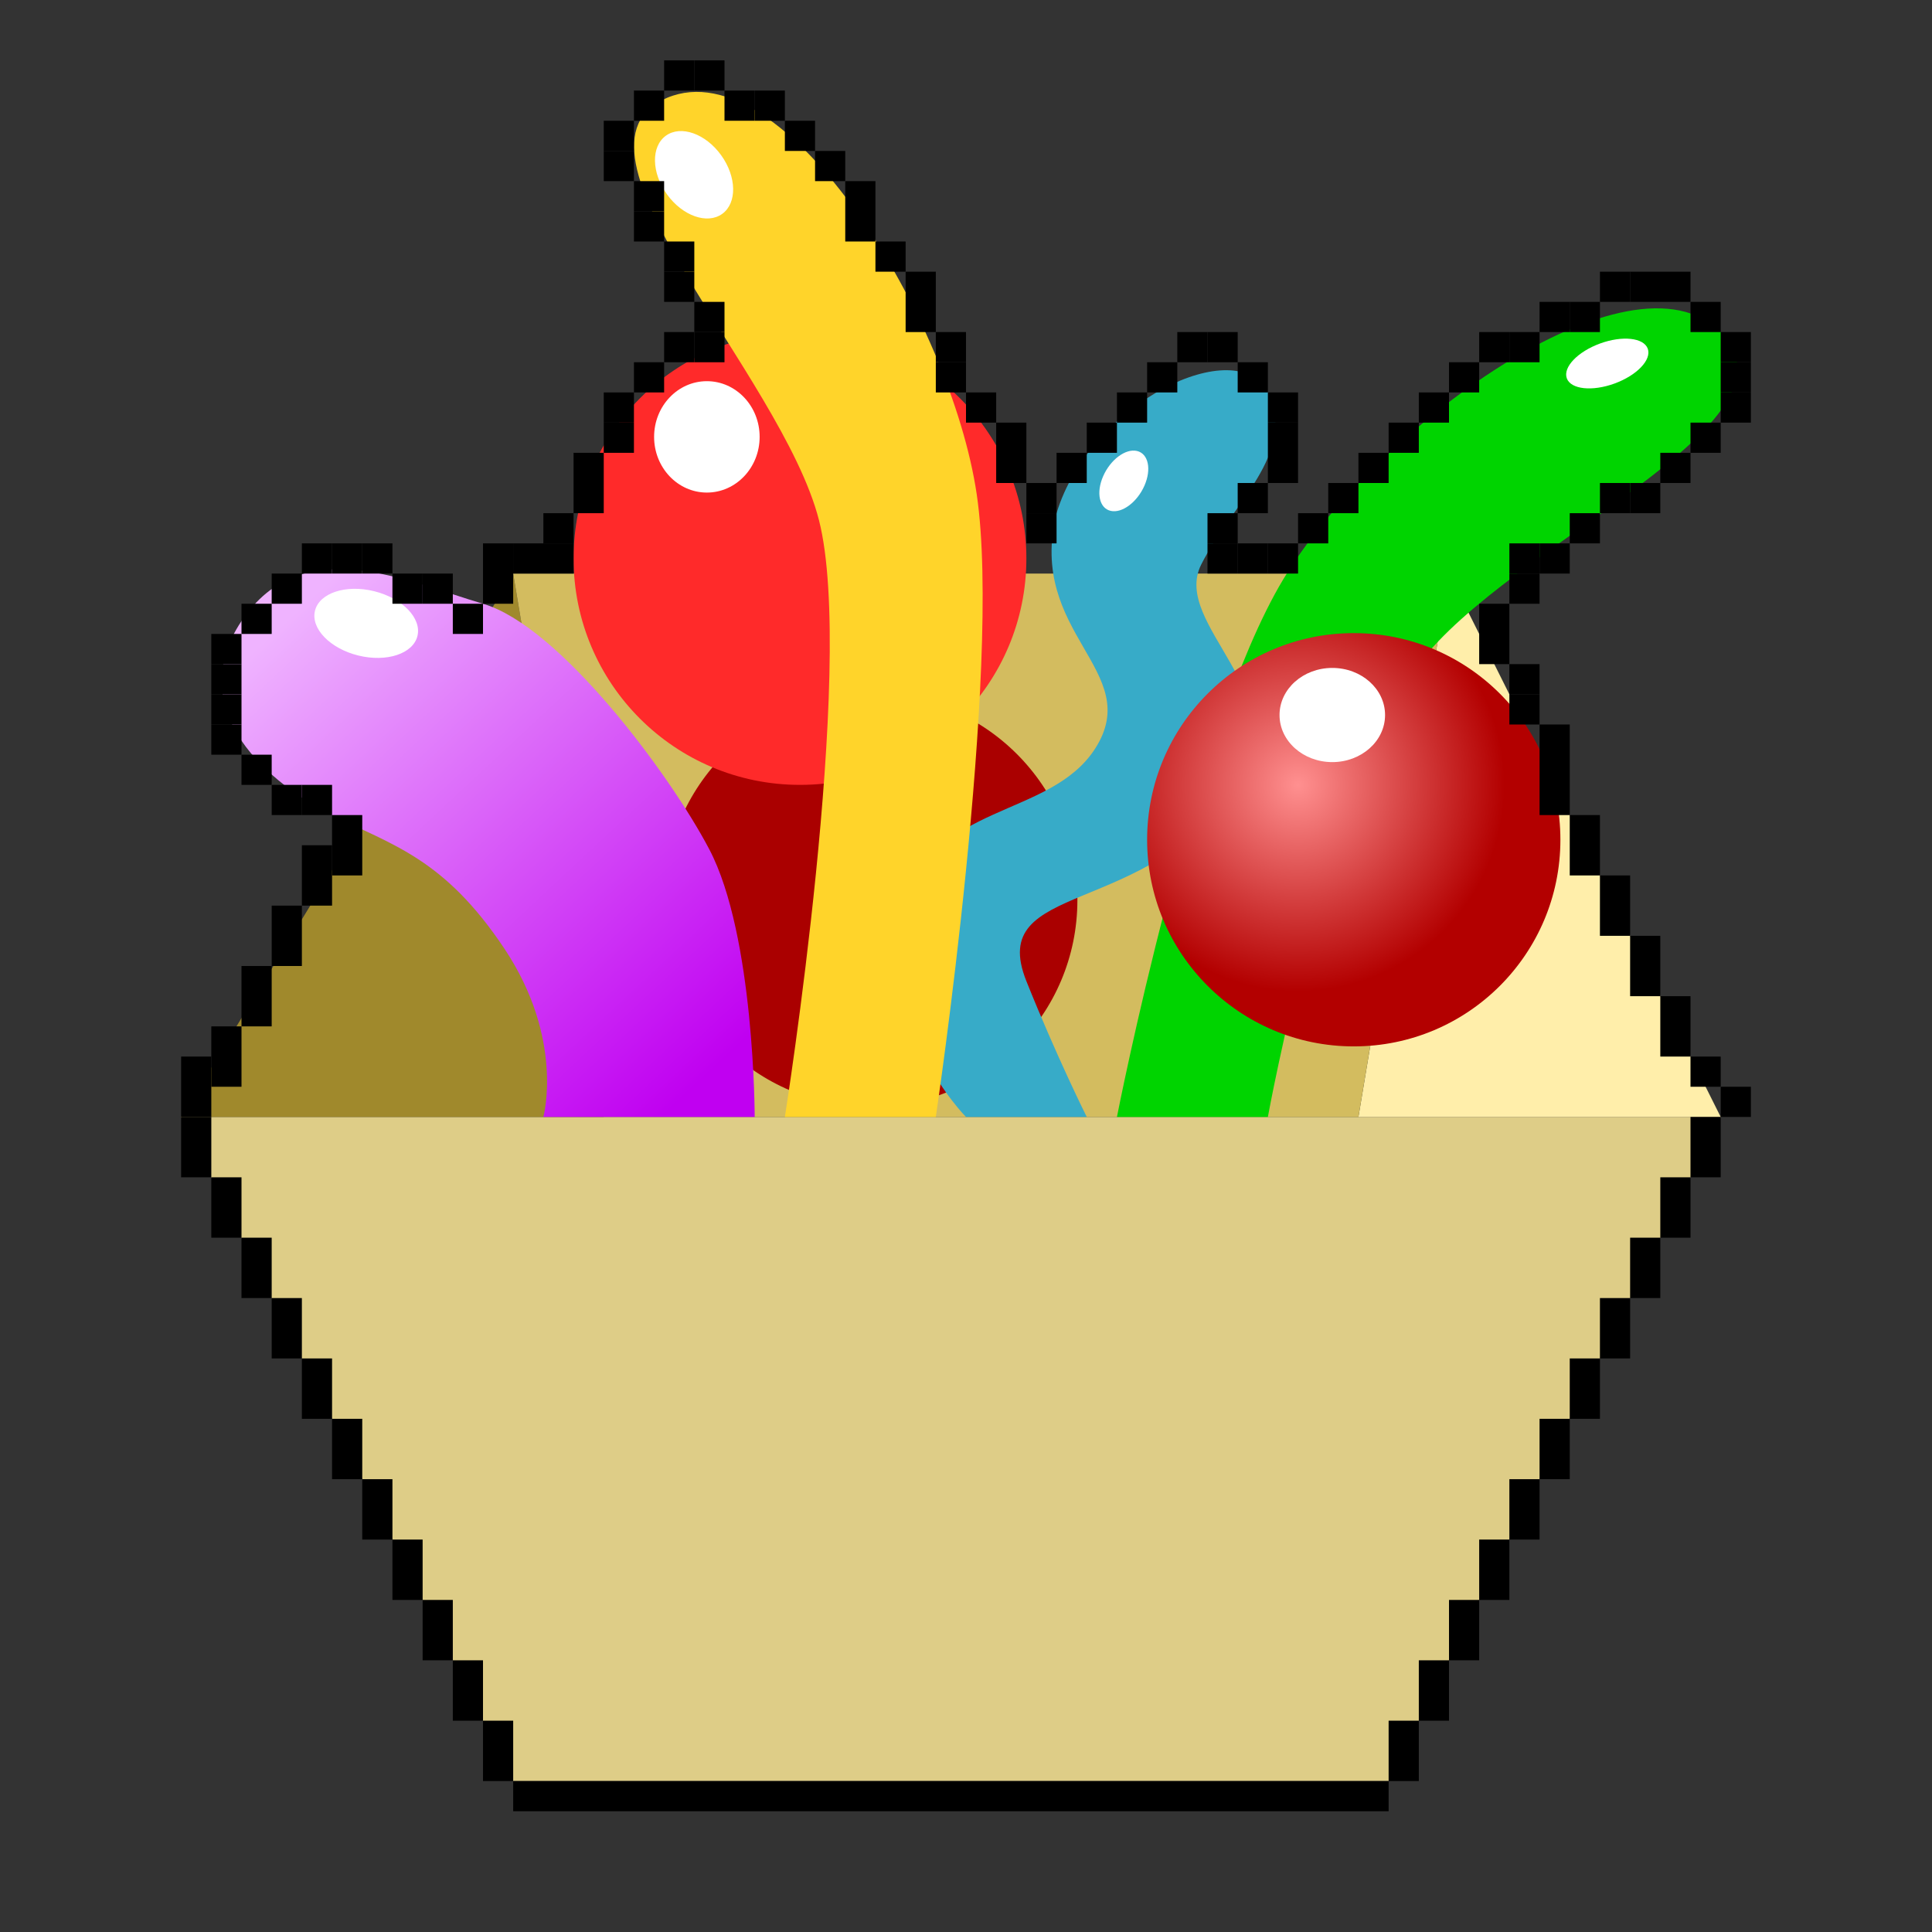 <?xml version="1.0" encoding="UTF-8" standalone="no"?>
<!-- Created with Inkscape (http://www.inkscape.org/) -->

<svg
   xmlns:dc="http://purl.org/dc/elements/1.1/"
   xmlns:cc="http://creativecommons.org/ns#"
   xmlns:rdf="http://www.w3.org/1999/02/22-rdf-syntax-ns#"
   xmlns:svg="http://www.w3.org/2000/svg"
   xmlns="http://www.w3.org/2000/svg"
   xmlns:xlink="http://www.w3.org/1999/xlink"
   xmlns:sodipodi="http://sodipodi.sourceforge.net/DTD/sodipodi-0.dtd"
   xmlns:inkscape="http://www.inkscape.org/namespaces/inkscape"
   version="1.0"
   width="64"
   height="64"
   id="svg2408"
   style="display:inline"
   inkscape:version="0.92.1 r15371"
   sodipodi:docname="applications-other.svg">
  <rect width="100%" height="100%" fill="#333333" stroke="none"/>
  <sodipodi:namedview
     pagecolor="#ffffff"
     bordercolor="#666666"
     borderopacity="1"
     objecttolerance="10"
     gridtolerance="10"
     guidetolerance="10"
     inkscape:pageopacity="0"
     inkscape:pageshadow="2"
     inkscape:window-width="1920"
     inkscape:window-height="1027"
     id="namedview10150"
     showgrid="true"
     inkscape:zoom="2.4818581"
     inkscape:cx="-68.569315"
     inkscape:cy="12.977265"
     inkscape:window-x="0"
     inkscape:window-y="25"
     inkscape:window-maximized="1"
     inkscape:current-layer="svg2408">
    <inkscape:grid
       type="xygrid"
       id="grid9058" />
  </sodipodi:namedview>
  <defs
     id="defs2410">
    <linearGradient
       inkscape:collect="always"
       id="linearGradient9191">
      <stop
         style="stop-color:#ff9090;stop-opacity:1"
         offset="0"
         id="stop9187" />
      <stop
         style="stop-color:#b30000;stop-opacity:1"
         offset="1"
         id="stop9189" />
    </linearGradient>
    <linearGradient
       inkscape:collect="always"
       id="linearGradient9183">
      <stop
         style="stop-color:#efb3ff;stop-opacity:1"
         offset="0"
         id="stop9179" />
      <stop
         style="stop-color:#c000f1;stop-opacity:1"
         offset="1"
         id="stop9181" />
    </linearGradient>
    <linearGradient
       id="linearGradient3778">
      <stop
         id="stop3780"
         style="stop-color:#499119;stop-opacity:1"
         offset="0" />
      <stop
         id="stop3782"
         style="stop-color:#8fd625;stop-opacity:1"
         offset="1" />
    </linearGradient>
    <linearGradient
       id="linearGradient4426">
      <stop
         id="stop4428"
         style="stop-color:#71461e;stop-opacity:1"
         offset="0" />
      <stop
         id="stop4430"
         style="stop-color:#71461e;stop-opacity:0"
         offset="1" />
    </linearGradient>
    <linearGradient
       id="linearGradient4414">
      <stop
         id="stop4416"
         style="stop-color:#dac3a2;stop-opacity:1"
         offset="0" />
      <stop
         id="stop4418"
         style="stop-color:#dac3a2;stop-opacity:0"
         offset="1" />
    </linearGradient>
    <linearGradient
       id="linearGradient4370">
      <stop
         id="stop4372"
         style="stop-color:#8a5b30;stop-opacity:1"
         offset="0" />
      <stop
         id="stop4374"
         style="stop-color:#8a5b30;stop-opacity:0"
         offset="1" />
    </linearGradient>
    <linearGradient
       id="linearGradient4295">
      <stop
         id="stop4297"
         style="stop-color:#b88f56;stop-opacity:1"
         offset="0" />
      <stop
         id="stop4299"
         style="stop-color:#d9bd98;stop-opacity:1"
         offset="1" />
    </linearGradient>
    <linearGradient
       id="linearGradient4289">
      <stop
         id="stop4291"
         style="stop-color:#996c3b;stop-opacity:1"
         offset="0" />
      <stop
         id="stop4293"
         style="stop-color:#c19e6d;stop-opacity:1"
         offset="1" />
    </linearGradient>
    <linearGradient
       id="linearGradient5092">
      <stop
         id="stop5094"
         style="stop-color:#be9f6a;stop-opacity:1"
         offset="0" />
      <stop
         id="stop5096"
         style="stop-color:#e5d2b2;stop-opacity:1"
         offset="1" />
    </linearGradient>
    <linearGradient
       id="linearGradient5010">
      <stop
         id="stop5012"
         style="stop-color:#000000;stop-opacity:1"
         offset="0" />
      <stop
         id="stop5014"
         style="stop-color:#000000;stop-opacity:0"
         offset="1" />
    </linearGradient>
    <linearGradient
       x1="45.448"
       y1="92.54"
       x2="45.448"
       y2="7.017"
       id="ButtonShadow"
       gradientUnits="userSpaceOnUse"
       gradientTransform="scale(1.006,0.994)">
      <stop
         id="stop3750"
         style="stop-color:#000000;stop-opacity:1"
         offset="0" />
      <stop
         id="stop3752"
         style="stop-color:#000000;stop-opacity:0.588"
         offset="1" />
    </linearGradient>
    <linearGradient
       id="linearGradient3737">
      <stop
         id="stop3739"
         style="stop-color:#ffffff;stop-opacity:1"
         offset="0" />
      <stop
         id="stop3741"
         style="stop-color:#ffffff;stop-opacity:0"
         offset="1" />
    </linearGradient>
    <linearGradient
       x1="54.187"
       y1="90"
       x2="54.187"
       y2="39.853"
       id="linearGradient3706"
       xlink:href="#linearGradient4289"
       gradientUnits="userSpaceOnUse" />
    <filter
       id="filter3174"
       style="color-interpolation-filters:sRGB">
      <feGaussianBlur
         id="feGaussianBlur3176"
         stdDeviation="1.71" />
    </filter>
    <filter
       x="-0.312"
       y="-0.426"
       width="1.623"
       height="1.853"
       id="filter4362"
       style="color-interpolation-filters:sRGB">
      <feGaussianBlur
         id="feGaussianBlur4364"
         stdDeviation="6.212" />
    </filter>
    <linearGradient
       x1="47.079"
       y1="32.783"
       x2="6.596"
       y2="9.41"
       id="linearGradient5100"
       xlink:href="#linearGradient5092"
       gradientUnits="userSpaceOnUse" />
    <linearGradient
       x1="48"
       y1="42"
       x2="6.781"
       y2="18.202"
       id="linearGradient2489"
       xlink:href="#linearGradient4295"
       gradientUnits="userSpaceOnUse" />
    <linearGradient
       x1="47.227"
       y1="29.04"
       x2="6.33"
       y2="18.082"
       id="linearGradient3264"
       xlink:href="#linearGradient4295"
       gradientUnits="userSpaceOnUse"
       gradientTransform="matrix(-1,0,0,1,96,0)" />
    <linearGradient
       x1="23.143"
       y1="42"
       x2="66.964"
       y2="6"
       id="linearGradient3285"
       xlink:href="#linearGradient3737"
       gradientUnits="userSpaceOnUse" />
    <linearGradient
       x1="8"
       y1="38.127"
       x2="8"
       y2="71.877"
       id="linearGradient4376"
       xlink:href="#linearGradient4370"
       gradientUnits="userSpaceOnUse" />
    <linearGradient
       x1="10"
       y1="40.263"
       x2="10"
       y2="89.666"
       id="linearGradient4394"
       xlink:href="#linearGradient3737"
       gradientUnits="userSpaceOnUse" />
    <linearGradient
       x1="8"
       y1="38.127"
       x2="8"
       y2="87.03"
       id="linearGradient4400"
       xlink:href="#linearGradient4370"
       gradientUnits="userSpaceOnUse"
       gradientTransform="matrix(-1,0,0,1,96,0)" />
    <linearGradient
       x1="10"
       y1="40.263"
       x2="10"
       y2="89.666"
       id="linearGradient4402"
       xlink:href="#linearGradient3737"
       gradientUnits="userSpaceOnUse"
       gradientTransform="matrix(-1,0,0,1,96,0)" />
    <linearGradient
       x1="8.965"
       y1="44.04"
       x2="8.965"
       y2="52.263"
       id="linearGradient4420"
       xlink:href="#linearGradient4414"
       gradientUnits="userSpaceOnUse" />
    <linearGradient
       x1="8.965"
       y1="44.04"
       x2="8.965"
       y2="52.263"
       id="linearGradient4424"
       xlink:href="#linearGradient4414"
       gradientUnits="userSpaceOnUse"
       gradientTransform="matrix(-1,0,0,1,96.087,0)" />
    <radialGradient
       cx="48"
       cy="73.146"
       r="42"
       fx="48"
       fy="73.146"
       id="radialGradient4432"
       xlink:href="#linearGradient4426"
       gradientUnits="userSpaceOnUse"
       gradientTransform="matrix(0.868,0,0,0.095,6.347,36.19)" />
    <linearGradient
       x1="65.263"
       y1="64.205"
       x2="65.263"
       y2="50.069"
       id="linearGradient3832"
       xlink:href="#linearGradient3737"
       gradientUnits="userSpaceOnUse"
       gradientTransform="matrix(0.667,0,0,0.667,30.4,33.333)" />
    <linearGradient
       id="linearGradient3737-4">
      <stop
         id="stop3739-1"
         style="stop-color:#ffffff;stop-opacity:1"
         offset="0" />
      <stop
         id="stop3741-8"
         style="stop-color:#ffffff;stop-opacity:0"
         offset="1" />
    </linearGradient>
    <radialGradient
       cx="48"
       cy="90.172"
       r="42"
       fx="48"
       fy="90.172"
       id="radialGradient2858"
       xlink:href="#linearGradient3737-4"
       gradientUnits="userSpaceOnUse"
       gradientTransform="matrix(1.157,0,0,0.996,-7.551,0.197)" />
    <linearGradient
       x1="56"
       y1="72"
       x2="88"
       y2="72"
       id="linearGradient3773"
       xlink:href="#linearGradient3778"
       gradientUnits="userSpaceOnUse"
       gradientTransform="translate(-149.867,3.733)" />
    <linearGradient
       x1="70"
       y1="54"
       x2="70"
       y2="75.095"
       id="linearGradient3788"
       xlink:href="#linearGradient3737"
       gradientUnits="userSpaceOnUse"
       gradientTransform="matrix(1.067,0,0,1.067,0,4.267)" />
    <filter
       id="filter3806"
       style="color-interpolation-filters:sRGB">
      <feGaussianBlur
         id="feGaussianBlur3808"
         stdDeviation="1.2" />
    </filter>
    <linearGradient
       x1="65.263"
       y1="64.205"
       x2="65.263"
       y2="50.069"
       id="linearGradient3812"
       xlink:href="#linearGradient5010"
       gradientUnits="userSpaceOnUse"
       gradientTransform="matrix(0.625,0,0,0.625,78.5,32.25)" />
    <clipPath
       id="clipPath3823">
      <path
         d="M 108.812,58 C 107.254,58 106,59.254 106,60.812 v 24.375 C 106,86.746 107.254,88 108.812,88 h 24.375 C 134.746,88 136,86.746 136,85.188 V 60.812 C 136,59.254 134.746,58 133.188,58 Z M 116,62.5 h 10 v 8.75 h 5 L 121,85 111,71.25 h 5 z"
         inkscape:connector-curvature="0"
         id="path3825"
         style="fill:#ffffff;fill-opacity:1;stroke:none" />
    </clipPath>
    <filter
       id="filter3831"
       style="color-interpolation-filters:sRGB">
      <feGaussianBlur
         id="feGaussianBlur3833"
         stdDeviation="0.637" />
    </filter>
    <linearGradient
       x1="50.499"
       y1="19.882"
       x2="50.499"
       y2="47.295"
       id="linearGradient3277-5"
       xlink:href="#linearGradient4309-1"
       gradientUnits="userSpaceOnUse"
       gradientTransform="matrix(1.02,0,0,1.02,-5.298,5.756)" />
    <linearGradient
       x1="52.25"
       y1="47.247"
       x2="52.25"
       y2="0.239"
       id="linearGradient4309-1"
       gradientUnits="userSpaceOnUse">
      <stop
         id="stop4311-3"
         style="stop-color:#d8cab2;stop-opacity:1"
         offset="0" />
      <stop
         id="stop4321-4"
         style="stop-color:#d2b98c;stop-opacity:1"
         offset="0.457" />
      <stop
         id="stop4323-7"
         style="stop-color:#f9f7ef;stop-opacity:1"
         offset="0.486" />
      <stop
         id="stop4325-1"
         style="stop-color:#ffffff;stop-opacity:1"
         offset="0.491" />
      <stop
         id="stop4327-9"
         style="stop-color:#fbf9f4;stop-opacity:1"
         offset="0.492" />
      <stop
         id="stop4329-7"
         style="stop-color:#efe7d0;stop-opacity:1"
         offset="0.495" />
      <stop
         id="stop4331-9"
         style="stop-color:#e4d6b0;stop-opacity:1"
         offset="0.498" />
      <stop
         id="stop4333-5"
         style="stop-color:#dac894;stop-opacity:1"
         offset="0.501" />
      <stop
         id="stop4335-2"
         style="stop-color:#c7a572;stop-opacity:1"
         offset="0.505" />
      <stop
         id="stop4347-5"
         style="stop-color:#d7c198;stop-opacity:1"
         offset="1" />
    </linearGradient>
    <linearGradient
       x1="46.796"
       y1="60.307"
       x2="46.796"
       y2="6.018"
       id="linearGradient3942"
       xlink:href="#linearGradient3928"
       gradientUnits="userSpaceOnUse" />
    <linearGradient
       id="linearGradient3928">
      <stop
         id="stop3930"
         style="stop-color:#3a240f;stop-opacity:1"
         offset="0" />
      <stop
         id="stop3932"
         style="stop-color:#3a240f;stop-opacity:0"
         offset="1" />
    </linearGradient>
    <linearGradient
       x1="48.401"
       y1="61.991"
       x2="48.401"
       y2="4.667"
       id="linearGradient3934"
       xlink:href="#linearGradient3928"
       gradientUnits="userSpaceOnUse" />
    <linearGradient
       x1="45.448"
       y1="92.54"
       x2="45.448"
       y2="7.017"
       id="ButtonShadow-0"
       gradientUnits="userSpaceOnUse"
       gradientTransform="matrix(1.006,0,0,0.994,100,0)">
      <stop
         id="stop3750-8"
         style="stop-color:#000000;stop-opacity:1"
         offset="0" />
      <stop
         id="stop3752-5"
         style="stop-color:#000000;stop-opacity:0.588"
         offset="1" />
    </linearGradient>
    <linearGradient
       x1="32.251"
       y1="6.132"
       x2="32.251"
       y2="90.239"
       id="linearGradient3780"
       xlink:href="#ButtonShadow-0"
       gradientUnits="userSpaceOnUse"
       gradientTransform="matrix(1.024,0,0,1.012,-1.143,-98.071)" />
    <linearGradient
       x1="32.251"
       y1="6.132"
       x2="32.251"
       y2="90.239"
       id="linearGradient3772"
       xlink:href="#ButtonShadow-0"
       gradientUnits="userSpaceOnUse"
       gradientTransform="matrix(1.024,0,0,1.012,-1.143,-98.071)" />
    <linearGradient
       x1="32.251"
       y1="6.132"
       x2="32.251"
       y2="90.239"
       id="linearGradient3725"
       xlink:href="#ButtonShadow-0"
       gradientUnits="userSpaceOnUse"
       gradientTransform="matrix(1.024,0,0,1.012,-1.143,-98.071)" />
    <linearGradient
       x1="32.251"
       y1="6.132"
       x2="32.251"
       y2="90.239"
       id="linearGradient3721"
       xlink:href="#ButtonShadow-0"
       gradientUnits="userSpaceOnUse"
       gradientTransform="translate(0,-97)" />
    <linearGradient
       x1="32.251"
       y1="6.132"
       x2="32.251"
       y2="90.239"
       id="linearGradient2969"
       xlink:href="#ButtonShadow-0"
       gradientUnits="userSpaceOnUse"
       gradientTransform="matrix(1.024,0,0,1.012,-1.143,-98.071)" />
    <linearGradient
       id="linearGradient4071-3">
      <stop
         id="stop4073-8"
         style="stop-color:#000000;stop-opacity:1"
         offset="0" />
      <stop
         id="stop4075-4"
         style="stop-color:#000000;stop-opacity:0"
         offset="1" />
    </linearGradient>
    <linearGradient
       id="linearGradient4047-2">
      <stop
         id="stop4049-0"
         style="stop-color:#000000;stop-opacity:1"
         offset="0" />
      <stop
         id="stop4051-5"
         style="stop-color:#000000;stop-opacity:0"
         offset="1" />
    </linearGradient>
    <linearGradient
       id="linearGradient4115-2">
      <stop
         id="stop4117-3"
         style="stop-color:#ffffff;stop-opacity:1"
         offset="0" />
      <stop
         id="stop4119-6"
         style="stop-color:#ffffff;stop-opacity:0"
         offset="1" />
    </linearGradient>
    <linearGradient
       x1="63.999"
       y1="3.1"
       x2="63.999"
       y2="122.899"
       id="linearGradient3309"
       gradientUnits="userSpaceOnUse">
      <stop
         id="stop3311"
         style="stop-color:#f0f0f0;stop-opacity:1"
         offset="0" />
      <stop
         id="stop3313"
         style="stop-color:#aaaaaa;stop-opacity:1"
         offset="1" />
    </linearGradient>
    <clipPath
       id="clipPath3770">
      <path
         d="m 30.916,135.971 c -0.937,0.541 -1.228,1.748 -0.678,2.701 l 1.938,3.356 c -1.418,1.414 -2.622,3.012 -3.595,4.71 l -3.784,-0.991 c -0.532,-0.142 -1.038,-0.118 -1.476,0.131 -0.438,0.248 -0.797,0.668 -0.937,1.19 l -1.979,7.385 c -0.28,1.045 0.366,2.065 1.429,2.35 l 3.772,1.034 c -0.006,1.957 0.238,3.943 0.759,5.877 l -3.356,1.938 c -0.953,0.55 -1.304,1.741 -0.763,2.678 l 3.812,6.603 c 0.541,0.937 1.748,1.228 2.701,0.678 l 3.356,-1.938 c 1.414,1.418 3.012,2.622 4.71,3.595 l -0.991,3.784 c -0.285,1.063 0.275,2.133 1.321,2.413 l 7.385,1.979 c 1.045,0.28 2.065,-0.366 2.35,-1.429 l 1.034,-3.772 c 1.957,0.006 3.943,-0.238 5.877,-0.759 l 1.938,3.356 c 0.55,0.953 1.741,1.304 2.678,0.763 l 6.603,-3.812 c 0.937,-0.541 1.228,-1.748 0.678,-2.701 l -1.938,-3.356 c 1.418,-1.414 2.622,-3.012 3.595,-4.71 l 3.784,0.991 c 1.063,0.285 2.133,-0.276 2.413,-1.321 l 1.979,-7.385 c 0.28,-1.045 -0.366,-2.065 -1.429,-2.35 l -3.772,-1.034 c 0.006,-1.957 -0.238,-3.943 -0.759,-5.877 l 3.356,-1.938 c 0.953,-0.55 1.304,-1.741 0.763,-2.678 l -3.812,-6.603 c -0.541,-0.937 -1.748,-1.228 -2.701,-0.678 l -3.356,1.938 c -1.414,-1.418 -3.012,-2.622 -4.71,-3.595 l 0.991,-3.784 c 0.285,-1.063 -0.275,-2.133 -1.321,-2.413 l -7.385,-1.979 c -1.045,-0.28 -2.065,0.366 -2.35,1.429 l -1.034,3.772 c -1.957,-0.006 -3.943,0.238 -5.877,0.759 l -1.938,-3.356 c -0.55,-0.953 -1.741,-1.304 -2.678,-0.763 z m 13.052,14.981 c 3.826,-2.209 8.719,-0.898 10.928,2.928 2.209,3.826 0.898,8.719 -2.928,10.928 -3.826,2.209 -8.719,0.898 -10.928,-2.928 -2.209,-3.826 -0.898,-8.719 2.928,-10.928 z"
         inkscape:connector-curvature="0"
         id="path3772"
         style="display:block;overflow:visible;visibility:visible;fill:url(#linearGradient3774);fill-opacity:1;fill-rule:nonzero;stroke:none;stroke-width:1;marker:none;enable-background:accumulate" />
    </clipPath>
    <linearGradient
       x1="20.759"
       y1="1"
       x2="20.759"
       y2="45.017"
       id="linearGradient3774"
       xlink:href="#linearGradient3309"
       gradientUnits="userSpaceOnUse"
       gradientTransform="matrix(1.108,-0.64,0.64,1.108,6.674,147.752)" />
    <linearGradient
       x1="20.759"
       y1="1"
       x2="20.759"
       y2="45.017"
       id="linearGradient4615"
       xlink:href="#linearGradient3309"
       gradientUnits="userSpaceOnUse"
       gradientTransform="matrix(0.837,0,0,0.837,107.907,38.744)" />
    <linearGradient
       x1="48.234"
       y1="48.047"
       x2="126.139"
       y2="66.233"
       id="linearGradient4617"
       xlink:href="#linearGradient4071-3"
       gradientUnits="userSpaceOnUse" />
    <linearGradient
       x1="48.055"
       y1="48.032"
       x2="126.673"
       y2="62.839"
       id="linearGradient4619"
       xlink:href="#linearGradient4047-2"
       gradientUnits="userSpaceOnUse" />
    <linearGradient
       x1="47.997"
       y1="48.029"
       x2="127.052"
       y2="60.29"
       id="linearGradient4621"
       xlink:href="#linearGradient4047-2"
       gradientUnits="userSpaceOnUse" />
    <linearGradient
       x1="47.998"
       y1="48.029"
       x2="127.416"
       y2="57.665"
       id="linearGradient4623"
       xlink:href="#linearGradient4047-2"
       gradientUnits="userSpaceOnUse" />
    <linearGradient
       x1="48.234"
       y1="48.047"
       x2="126.139"
       y2="66.233"
       id="linearGradient4625"
       xlink:href="#linearGradient4115-2"
       gradientUnits="userSpaceOnUse" />
    <linearGradient
       x1="48.055"
       y1="48.032"
       x2="126.673"
       y2="62.839"
       id="linearGradient4627"
       xlink:href="#linearGradient4115-2"
       gradientUnits="userSpaceOnUse" />
    <linearGradient
       x1="47.997"
       y1="48.029"
       x2="127.052"
       y2="60.29"
       id="linearGradient4629"
       xlink:href="#linearGradient4115-2"
       gradientUnits="userSpaceOnUse" />
    <linearGradient
       x1="47.998"
       y1="48.029"
       x2="127.416"
       y2="57.665"
       id="linearGradient4631"
       xlink:href="#linearGradient4115-2"
       gradientUnits="userSpaceOnUse" />
    <linearGradient
       x1="48.234"
       y1="48.047"
       x2="126.139"
       y2="66.233"
       id="linearGradient4633"
       xlink:href="#linearGradient4071-3"
       gradientUnits="userSpaceOnUse" />
    <linearGradient
       x1="48.055"
       y1="48.032"
       x2="126.673"
       y2="62.839"
       id="linearGradient4635"
       xlink:href="#linearGradient4047-2"
       gradientUnits="userSpaceOnUse" />
    <linearGradient
       x1="47.997"
       y1="48.029"
       x2="127.052"
       y2="60.29"
       id="linearGradient4637"
       xlink:href="#linearGradient4047-2"
       gradientUnits="userSpaceOnUse" />
    <linearGradient
       x1="47.998"
       y1="48.029"
       x2="127.416"
       y2="57.665"
       id="linearGradient4639"
       xlink:href="#linearGradient4047-2"
       gradientUnits="userSpaceOnUse" />
    <linearGradient
       x1="48.234"
       y1="48.047"
       x2="126.139"
       y2="66.233"
       id="linearGradient4641"
       xlink:href="#linearGradient4071-3"
       gradientUnits="userSpaceOnUse" />
    <linearGradient
       x1="48.055"
       y1="48.032"
       x2="126.673"
       y2="62.839"
       id="linearGradient4643"
       xlink:href="#linearGradient4047-2"
       gradientUnits="userSpaceOnUse" />
    <linearGradient
       x1="47.997"
       y1="48.029"
       x2="127.052"
       y2="60.29"
       id="linearGradient4645"
       xlink:href="#linearGradient4047-2"
       gradientUnits="userSpaceOnUse" />
    <linearGradient
       x1="47.998"
       y1="48.029"
       x2="127.416"
       y2="57.665"
       id="linearGradient4647"
       xlink:href="#linearGradient4047-2"
       gradientUnits="userSpaceOnUse" />
    <linearGradient
       x1="48.234"
       y1="48.047"
       x2="126.139"
       y2="66.233"
       id="linearGradient4649"
       xlink:href="#linearGradient4115-2"
       gradientUnits="userSpaceOnUse" />
    <linearGradient
       x1="48.055"
       y1="48.032"
       x2="126.673"
       y2="62.839"
       id="linearGradient4651"
       xlink:href="#linearGradient4115-2"
       gradientUnits="userSpaceOnUse" />
    <linearGradient
       x1="47.997"
       y1="48.029"
       x2="127.052"
       y2="60.29"
       id="linearGradient4653"
       xlink:href="#linearGradient4115-2"
       gradientUnits="userSpaceOnUse" />
    <linearGradient
       x1="47.998"
       y1="48.029"
       x2="127.416"
       y2="57.665"
       id="linearGradient4655"
       xlink:href="#linearGradient4115-2"
       gradientUnits="userSpaceOnUse" />
    <linearGradient
       inkscape:collect="always"
       xlink:href="#linearGradient9183"
       id="linearGradient9185"
       x1="9"
       y1="21"
       x2="23"
       y2="36"
       gradientUnits="userSpaceOnUse" />
    <radialGradient
       inkscape:collect="always"
       xlink:href="#linearGradient9191"
       id="radialGradient9193"
       cx="43"
       cy="26"
       fx="43"
       fy="26"
       r="6.845"
       gradientUnits="userSpaceOnUse"
       gradientTransform="translate(-2.995362e-6)" />
  </defs>
  <g
     id="layer2"
     style="display:none"
     transform="translate(0,-38.4)">
    <path
       d="M 11,7 48,5 85,7 c 3.324,0 6,2.676 6,6 v 73 c 0,3.324 -2.676,6 -6,6 H 11 C 7.676,92 5,89.324 5,86 V 13 C 5,9.676 7.676,7 11,7 Z"
       inkscape:connector-curvature="0"
       id="rect3745"
       style="opacity:0.9;fill:url(#ButtonShadow);fill-opacity:1;fill-rule:nonzero;stroke:none;filter:url(#filter3174)"
       transform="scale(1.067)" />
  </g>
  <g
     id="layer4"
     style="display:none"
     transform="translate(0,-38.4)">
    <rect
       width="30"
       height="30"
       rx="2.812"
       ry="2.812"
       x="-86"
       y="56"
       transform="matrix(0,-1.067,1.067,0,0,4.267)"
       id="rect3790"
       style="opacity:0.6;fill:#000000;fill-opacity:1;stroke:none;filter:url(#filter3806)" />
    <rect
       width="32"
       height="32"
       rx="3"
       ry="3"
       x="-93.867"
       y="59.733"
       transform="rotate(-90)"
       id="rect2993"
       style="fill:url(#linearGradient3773);fill-opacity:1;stroke:none;stroke-width:1.067" />
    <path
       d="m 62.733,61.867 c -1.662,0 -3,1.338 -3,3 v 26 c 0,0.931 0.438,1.751 1.1,2.3 C 60.83,93.109 60.8,93.058 60.8,93 V 67 c 0,-1.662 1.249,-3 2.8,-3 h 24.267 c 1.551,0 2.8,1.338 2.8,3 v 26 c 0,0.058 -0.03,0.109 -0.033,0.167 0.662,-0.549 1.1,-1.369 1.1,-2.3 v -26 c 0,-1.662 -1.338,-3 -3,-3 z"
       inkscape:connector-curvature="0"
       id="rect3775"
       style="opacity:0.5;fill:url(#linearGradient3788);fill-opacity:1;stroke:none;stroke-width:1.067" />
    <path
       d="m 116,63.5 v 8.75 h -5 L 121,86 131,72.25 h -5 V 63.5 Z"
       inkscape:connector-curvature="0"
       transform="matrix(1.067,0,0,1.067,-53.333,0)"
       clip-path="url(#clipPath3823)"
       id="path3810"
       style="display:inline;opacity:0.6;fill:url(#linearGradient3812);fill-opacity:1;fill-rule:nonzero;stroke:none;filter:url(#filter3831)" />
    <path
       d="M 70.4,66.667 V 76 H 65.067 L 75.733,90.667 86.4,76 h -5.333 v -9.333 z"
       inkscape:connector-curvature="0"
       id="path4278"
       style="display:inline;fill:url(#linearGradient3832);fill-opacity:1;fill-rule:nonzero;stroke:none;stroke-width:1.067" />
  </g>
  <path
     style="fill:#decd87;stroke:none;stroke-width:1px;stroke-linecap:butt;stroke-linejoin:miter;stroke-opacity:1"
     d="M 6,37 17,59 H 46 L 57,37 Z"
     id="path9062"
     inkscape:connector-curvature="0"
     sodipodi:nodetypes="ccccc" />
  <path
     style="fill:#a0892c;stroke:none;stroke-width:1px;stroke-linecap:butt;stroke-linejoin:miter;stroke-opacity:1"
     d="M 6,37 17,19 20,37 Z"
     id="path9064"
     inkscape:connector-curvature="0"
     sodipodi:nodetypes="cccc" />
  <path
     style="fill:#ffeeaa;stroke:none;stroke-width:1px;stroke-linecap:butt;stroke-linejoin:miter;stroke-opacity:1"
     d="m 45,37 3,-18 9,18 z"
     id="path9066"
     inkscape:connector-curvature="0"
     sodipodi:nodetypes="cccc" />
  <path
     style="fill:#d3bc5f;stroke:none;stroke-width:1px;stroke-linecap:butt;stroke-linejoin:miter;stroke-opacity:1"
     d="M 17,19 H 48 L 45,37 H 20 Z"
     id="path9068"
     inkscape:connector-curvature="0"
     sodipodi:nodetypes="ccccc" />
  <circle
     style="display:inline;opacity:1;fill:#aa0000;fill-opacity:1;stroke:none;stroke-width:0.913;stroke-opacity:1;paint-order:markers stroke fill"
     id="path9074-6-5"
     cx="28.845"
     cy="29.818"
     r="6.845" />
  <path
     style="fill:url(#linearGradient9185);stroke:none;stroke-width:1px;stroke-linecap:butt;stroke-linejoin:miter;stroke-opacity:1;fill-opacity:1"
     d="m 11,27 c 2,1 3.709,1.425 5.709,4.425 C 18.709,34.425 18,37 18,37 h 7 c 0,0 0,-6 -1.504,-8.866 C 22.181,25.63 18.539,20.744 16,20 13.461,19.256 10,17.573 8,20.573 6,23.573 9,26 11,27 Z"
     id="path9070"
     inkscape:connector-curvature="0"
     sodipodi:nodetypes="zsccszsz" />
  <path
     style="fill:#00d400;stroke:none;stroke-width:1px;stroke-linecap:butt;stroke-linejoin:miter;stroke-opacity:1"
     d="M 37,37 C 37,37 39.501,24.205 42.501,19.205 45.501,14.205 54,8 57,11 c 3,3 -7,7 -10,11 -3,4 -5,15 -5,15 z"
     id="path9072"
     inkscape:connector-curvature="0"
     sodipodi:nodetypes="cszzcc" />
  <circle
     style="opacity:1;fill:#ff2a2a;fill-opacity:1;stroke:none;stroke-opacity:1;paint-order:markers stroke fill"
     id="path9074"
     cx="26.5"
     cy="18.5"
     r="7.5" />
  <path
     style="fill:#37abc8;stroke:none;stroke-width:1px;stroke-linecap:butt;stroke-linejoin:miter;stroke-opacity:1"
     d="m 32,37 c 0,0 -3,-3 -2,-7 0.86,-3.44 4.787,-2.866 6.282,-5.208 C 37.926,22.216 34,21 35,17 c 1.113,-3.679 6,-6 7,-4 1,2 -1.211,3.707 -2.211,5.707 C 38.789,20.707 43,23 41,26 38.013,30.481 32.647,29.121 34,32.501 35,35 36,37 36,37 Z"
     id="path9076"
     inkscape:connector-curvature="0"
     sodipodi:nodetypes="cssccssscc" />
  <path
     style="display:inline;fill:#ffd42a;stroke:none;stroke-width:1px;stroke-linecap:butt;stroke-linejoin:miter;stroke-opacity:1"
     d="M 31,37 C 31,37 33.21,22.139 32.355,16.371 31.499,10.603 26.027,1.615 22.106,3.237 18.186,4.859 25.89,12.385 27.129,17.229 28.367,22.073 26,37 26,37 Z"
     id="path9072-9"
     inkscape:connector-curvature="0"
     sodipodi:nodetypes="cszzcc" />
  <circle
     style="display:inline;opacity:1;fill:url(#radialGradient9193);fill-opacity:1;stroke:none;stroke-width:0.913;stroke-opacity:1;paint-order:markers stroke fill"
     id="path9074-6"
     cx="44.845"
     cy="27.818"
     r="6.845" />
  <ellipse
     style="opacity:1;fill:#ffffff;fill-opacity:1;stroke:none;stroke-width:0.8;stroke-opacity:1;paint-order:markers stroke fill"
     id="path9138"
     cx="16.73"
     cy="17.137"
     rx="1.748"
     ry="1.097"
     transform="rotate(13.878)" />
  <ellipse
     style="display:inline;opacity:1;fill:#ffffff;fill-opacity:1;stroke:none;stroke-width:0.767;stroke-opacity:1;paint-order:markers stroke fill"
     id="path9138-9"
     cx="15.28"
     cy="18.129"
     rx="1.107"
     ry="1.596"
     transform="rotate(-35.74)" />
  <ellipse
     style="display:inline;opacity:1;fill:#ffffff;fill-opacity:1;stroke:none;stroke-width:0.953;stroke-opacity:1;paint-order:markers stroke fill"
     id="path9138-8"
     cx="44.134"
     cy="23.686"
     rx="1.748"
     ry="1.56" />
  <ellipse
     style="display:inline;opacity:1;fill:#ffffff;fill-opacity:1;stroke:none;stroke-width:0.579;stroke-opacity:1;paint-order:markers stroke fill"
     id="path9138-7"
     cx="45.854"
     cy="29.619"
     rx="1.428"
     ry="0.705"
     transform="rotate(-20.116)" />
  <ellipse
     style="display:inline;opacity:1;fill:#ffffff;fill-opacity:1;stroke:none;stroke-width:1.037;stroke-opacity:1;paint-order:markers stroke fill"
     id="path9138-0"
     cx="23.416"
     cy="14.472"
     rx="1.748"
     ry="1.845" />
  <ellipse
     style="display:inline;opacity:1;fill:#ffffff;fill-opacity:1;stroke:none;stroke-width:0.503;stroke-opacity:1;paint-order:markers stroke fill"
     id="path9138-78"
     cx="41.199"
     cy="7.317"
     rx="0.701"
     ry="1.083"
     transform="matrix(0.975,0.224,-0.402,0.916,0,0)" />
  <rect
     style="opacity:1;fill:#000000;fill-opacity:1;stroke:none;stroke-width:5.385;stroke-opacity:1;paint-order:markers stroke fill"
     id="rect9195"
     width="29"
     height="1"
     x="17"
     y="59" />
  <rect
     style="display:inline;opacity:1;fill:#000000;fill-opacity:1;stroke:none;stroke-width:1.414;stroke-opacity:1;paint-order:markers stroke fill"
     id="rect9195-5"
     width="1"
     height="2"
     x="6"
     y="37" />
  <rect
     style="display:inline;opacity:1;fill:#000000;fill-opacity:1;stroke:none;stroke-width:1.414;stroke-opacity:1;paint-order:markers stroke fill"
     id="rect9195-8"
     width="1"
     height="2"
     x="7"
     y="39" />
  <rect
     style="display:inline;opacity:1;fill:#000000;fill-opacity:1;stroke:none;stroke-width:1.414;stroke-opacity:1;paint-order:markers stroke fill"
     id="rect9195-7"
     width="1"
     height="2"
     x="8"
     y="41" />
  <rect
     style="display:inline;opacity:1;fill:#000000;fill-opacity:1;stroke:none;stroke-width:1.414;stroke-opacity:1;paint-order:markers stroke fill"
     id="rect9195-80"
     width="1"
     height="2"
     x="9"
     y="43" />
  <rect
     style="display:inline;opacity:1;fill:#000000;fill-opacity:1;stroke:none;stroke-width:1.414;stroke-opacity:1;paint-order:markers stroke fill"
     id="rect9195-52"
     width="1"
     height="2"
     x="10"
     y="45" />
  <rect
     style="display:inline;opacity:1;fill:#000000;fill-opacity:1;stroke:none;stroke-width:1.414;stroke-opacity:1;paint-order:markers stroke fill"
     id="rect9195-85"
     width="1"
     height="2"
     x="11"
     y="47" />
  <rect
     style="display:inline;opacity:1;fill:#000000;fill-opacity:1;stroke:none;stroke-width:1.414;stroke-opacity:1;paint-order:markers stroke fill"
     id="rect9195-72"
     width="1"
     height="2"
     x="12"
     y="49" />
  <rect
     style="display:inline;opacity:1;fill:#000000;fill-opacity:1;stroke:none;stroke-width:1.414;stroke-opacity:1;paint-order:markers stroke fill"
     id="rect9195-57"
     width="1"
     height="2"
     x="13"
     y="51" />
  <rect
     style="display:inline;opacity:1;fill:#000000;fill-opacity:1;stroke:none;stroke-width:1.414;stroke-opacity:1;paint-order:markers stroke fill"
     id="rect9195-9"
     width="1"
     height="2"
     x="14"
     y="53" />
  <rect
     style="display:inline;opacity:1;fill:#000000;fill-opacity:1;stroke:none;stroke-width:1.414;stroke-opacity:1;paint-order:markers stroke fill"
     id="rect9195-9-1"
     width="1"
     height="2"
     x="15"
     y="55" />
  <rect
     style="display:inline;opacity:1;fill:#000000;fill-opacity:1;stroke:none;stroke-width:1.414;stroke-opacity:1;paint-order:markers stroke fill"
     id="rect9195-9-7"
     width="1"
     height="2"
     x="16"
     y="57" />
  <rect
     style="display:inline;opacity:1;fill:#000000;fill-opacity:1;stroke:none;stroke-width:1.414;stroke-opacity:1;paint-order:markers stroke fill"
     id="rect9195-9-3"
     width="1"
     height="2"
     x="56"
     y="37" />
  <rect
     style="display:inline;opacity:1;fill:#000000;fill-opacity:1;stroke:none;stroke-width:1.414;stroke-opacity:1;paint-order:markers stroke fill"
     id="rect9195-9-9"
     width="1"
     height="2"
     x="55"
     y="39" />
  <rect
     style="display:inline;opacity:1;fill:#000000;fill-opacity:1;stroke:none;stroke-width:1.414;stroke-opacity:1;paint-order:markers stroke fill"
     id="rect9195-9-6"
     width="1"
     height="2"
     x="54"
     y="41" />
  <rect
     style="display:inline;opacity:1;fill:#000000;fill-opacity:1;stroke:none;stroke-width:1.414;stroke-opacity:1;paint-order:markers stroke fill"
     id="rect9195-9-99"
     width="1"
     height="2"
     x="53"
     y="43" />
  <rect
     style="display:inline;opacity:1;fill:#000000;fill-opacity:1;stroke:none;stroke-width:1.414;stroke-opacity:1;paint-order:markers stroke fill"
     id="rect9195-9-8"
     width="1"
     height="2"
     x="52"
     y="45" />
  <rect
     style="display:inline;opacity:1;fill:#000000;fill-opacity:1;stroke:none;stroke-width:1.414;stroke-opacity:1;paint-order:markers stroke fill"
     id="rect9195-9-77"
     width="1"
     height="2"
     x="51"
     y="47" />
  <rect
     style="display:inline;opacity:1;fill:#000000;fill-opacity:1;stroke:none;stroke-width:1.414;stroke-opacity:1;paint-order:markers stroke fill"
     id="rect9195-9-36"
     width="1"
     height="2"
     x="50"
     y="49" />
  <rect
     style="display:inline;opacity:1;fill:#000000;fill-opacity:1;stroke:none;stroke-width:1.414;stroke-opacity:1;paint-order:markers stroke fill"
     id="rect9195-9-5"
     width="1"
     height="2"
     x="49"
     y="51" />
  <rect
     style="display:inline;opacity:1;fill:#000000;fill-opacity:1;stroke:none;stroke-width:1.414;stroke-opacity:1;paint-order:markers stroke fill"
     id="rect9195-9-2"
     width="1"
     height="2"
     x="48"
     y="53" />
  <rect
     style="display:inline;opacity:1;fill:#000000;fill-opacity:1;stroke:none;stroke-width:1.414;stroke-opacity:1;paint-order:markers stroke fill"
     id="rect9195-9-84"
     width="1"
     height="2"
     x="47"
     y="55" />
  <rect
     style="display:inline;opacity:1;fill:#000000;fill-opacity:1;stroke:none;stroke-width:1.414;stroke-opacity:1;paint-order:markers stroke fill"
     id="rect9195-9-0"
     width="1"
     height="2"
     x="46"
     y="57" />
  <rect
     style="display:inline;opacity:1;fill:#000000;fill-opacity:1;stroke:none;stroke-width:1.414;stroke-opacity:1;paint-order:markers stroke fill"
     id="rect9195-5-6"
     width="1"
     height="2"
     x="6"
     y="35" />
  <rect
     style="display:inline;opacity:1;fill:#000000;fill-opacity:1;stroke:none;stroke-width:1.414;stroke-opacity:1;paint-order:markers stroke fill"
     id="rect9195-5-4"
     width="1"
     height="2"
     x="7"
     y="34" />
  <rect
     style="display:inline;opacity:1;fill:#000000;fill-opacity:1;stroke:none;stroke-width:1.414;stroke-opacity:1;paint-order:markers stroke fill"
     id="rect9195-5-9"
     width="1"
     height="2"
     x="8"
     y="32" />
  <rect
     style="display:inline;opacity:1;fill:#000000;fill-opacity:1;stroke:none;stroke-width:1.414;stroke-opacity:1;paint-order:markers stroke fill"
     id="rect9195-5-66"
     width="1"
     height="2"
     x="9"
     y="30" />
  <rect
     style="display:inline;opacity:1;fill:#000000;fill-opacity:1;stroke:none;stroke-width:1.414;stroke-opacity:1;paint-order:markers stroke fill"
     id="rect9195-5-5"
     width="1"
     height="2"
     x="10"
     y="28" />
  <rect
     style="display:inline;opacity:1;fill:#000000;fill-opacity:1;stroke:none;stroke-width:1.414;stroke-opacity:1;paint-order:markers stroke fill"
     id="rect9195-5-96"
     width="1"
     height="2"
     x="11"
     y="27" />
  <rect
     style="display:inline;opacity:1;fill:#000000;fill-opacity:1;stroke:none;stroke-width:1.414;stroke-opacity:1;paint-order:markers stroke fill"
     id="rect9195-5-2"
     width="1"
     height="2"
     x="55"
     y="33" />
  <rect
     style="display:inline;opacity:1;fill:#000000;fill-opacity:1;stroke:none;stroke-width:1;stroke-opacity:1;paint-order:markers stroke fill"
     id="rect9195-5-8"
     width="1"
     height="1"
     x="56"
     y="35" />
  <rect
     style="display:inline;opacity:1;fill:#000000;fill-opacity:1;stroke:none;stroke-width:1;stroke-opacity:1;paint-order:markers stroke fill"
     id="rect9195-5-8-8"
     width="1"
     height="1"
     x="57"
     y="36" />
  <rect
     style="display:inline;opacity:1;fill:#000000;fill-opacity:1;stroke:none;stroke-width:1.414;stroke-opacity:1;paint-order:markers stroke fill"
     id="rect9195-5-2-7"
     width="1"
     height="2"
     x="54"
     y="31" />
  <rect
     style="display:inline;opacity:1;fill:#000000;fill-opacity:1;stroke:none;stroke-width:1.414;stroke-opacity:1;paint-order:markers stroke fill"
     id="rect9195-5-2-5"
     width="1"
     height="2"
     x="53"
     y="29" />
  <rect
     style="display:inline;opacity:1;fill:#000000;fill-opacity:1;stroke:none;stroke-width:1.414;stroke-opacity:1;paint-order:markers stroke fill"
     id="rect9195-5-2-70"
     width="1"
     height="2"
     x="52"
     y="27" />
  <rect
     style="display:inline;opacity:1;fill:#000000;fill-opacity:1;stroke:none;stroke-width:1.414;stroke-opacity:1;paint-order:markers stroke fill"
     id="rect9195-5-2-2"
     width="1"
     height="2"
     x="49"
     y="20" />
  <rect
     style="display:inline;opacity:1;fill:#000000;fill-opacity:1;stroke:none;stroke-width:1.732;stroke-opacity:1;paint-order:markers stroke fill"
     id="rect9195-5-8-8-2"
     width="1"
     height="3"
     x="51"
     y="24" />
  <rect
     style="display:inline;opacity:1;fill:#000000;fill-opacity:1;stroke:none;stroke-width:1;stroke-opacity:1;paint-order:markers stroke fill"
     id="rect9195-5-8-8-9"
     width="1"
     height="1"
     x="50"
     y="23" />
  <rect
     style="display:inline;opacity:1;fill:#000000;fill-opacity:1;stroke:none;stroke-width:1;stroke-opacity:1;paint-order:markers stroke fill"
     id="rect9195-5-8-8-1"
     width="1"
     height="1"
     x="50"
     y="22" />
  <rect
     style="display:inline;opacity:1;fill:#000000;fill-opacity:1;stroke:none;stroke-width:1.414;stroke-opacity:1;paint-order:markers stroke fill"
     id="rect9195-5-8-8-3"
     width="1"
     height="2"
     x="16"
     y="18" />
  <rect
     style="display:inline;opacity:1;fill:#000000;fill-opacity:1;stroke:none;stroke-width:1.414;stroke-opacity:1;paint-order:markers stroke fill"
     id="rect9195-5-8-8-8"
     width="2"
     height="1"
     x="17"
     y="18" />
  <rect
     style="display:inline;opacity:1;fill:#000000;fill-opacity:1;stroke:none;stroke-width:1;stroke-opacity:1;paint-order:markers stroke fill"
     id="rect9195-5-8-8-13"
     width="1"
     height="1"
     x="18"
     y="17" />
  <rect
     style="display:inline;opacity:1;fill:#000000;fill-opacity:1;stroke:none;stroke-width:1;stroke-opacity:1;paint-order:markers stroke fill"
     id="rect9195-5-8-8-7"
     width="1"
     height="1"
     x="19"
     y="16" />
  <rect
     style="display:inline;opacity:1;fill:#000000;fill-opacity:1;stroke:none;stroke-width:1;stroke-opacity:1;paint-order:markers stroke fill"
     id="rect9195-5-8-8-6"
     width="1"
     height="1"
     x="19"
     y="15" />
  <rect
     style="display:inline;opacity:1;fill:#000000;fill-opacity:1;stroke:none;stroke-width:1;stroke-opacity:1;paint-order:markers stroke fill"
     id="rect9195-5-8-8-14"
     width="1"
     height="1"
     x="20"
     y="14" />
  <rect
     style="display:inline;opacity:1;fill:#000000;fill-opacity:1;stroke:none;stroke-width:1;stroke-opacity:1;paint-order:markers stroke fill"
     id="rect9195-5-8-8-92"
     width="1"
     height="1"
     x="20"
     y="13" />
  <rect
     style="display:inline;opacity:1;fill:#000000;fill-opacity:1;stroke:none;stroke-width:1;stroke-opacity:1;paint-order:markers stroke fill"
     id="rect9195-5-8-8-0"
     width="1"
     height="1"
     x="21"
     y="12" />
  <rect
     style="display:inline;opacity:1;fill:#000000;fill-opacity:1;stroke:none;stroke-width:1;stroke-opacity:1;paint-order:markers stroke fill"
     id="rect9195-5-8-8-18"
     width="1"
     height="1"
     x="22"
     y="11" />
  <rect
     style="display:inline;opacity:1;fill:#000000;fill-opacity:1;stroke:none;stroke-width:1;stroke-opacity:1;paint-order:markers stroke fill"
     id="rect9195-5-8-8-63"
     width="1"
     height="1"
     x="23"
     y="11" />
  <rect
     style="display:inline;opacity:1;fill:#000000;fill-opacity:1;stroke:none;stroke-width:1;stroke-opacity:1;paint-order:markers stroke fill"
     id="rect9195-5-8-8-4"
     width="1"
     height="1"
     x="10"
     y="26" />
  <rect
     style="display:inline;opacity:1;fill:#000000;fill-opacity:1;stroke:none;stroke-width:1;stroke-opacity:1;paint-order:markers stroke fill"
     id="rect9195-5-8-8-20"
     width="1"
     height="1"
     x="9"
     y="26" />
  <rect
     style="display:inline;opacity:1;fill:#000000;fill-opacity:1;stroke:none;stroke-width:1;stroke-opacity:1;paint-order:markers stroke fill"
     id="rect9195-5-8-8-5"
     width="1"
     height="1"
     x="8"
     y="25" />
  <rect
     style="display:inline;opacity:1;fill:#000000;fill-opacity:1;stroke:none;stroke-width:1;stroke-opacity:1;paint-order:markers stroke fill"
     id="rect9195-5-8-8-94"
     width="1"
     height="1"
     x="7"
     y="24" />
  <rect
     style="display:inline;opacity:1;fill:#000000;fill-opacity:1;stroke:none;stroke-width:1;stroke-opacity:1;paint-order:markers stroke fill"
     id="rect9195-5-8-8-49"
     width="1"
     height="1"
     x="7"
     y="23" />
  <rect
     style="display:inline;opacity:1;fill:#000000;fill-opacity:1;stroke:none;stroke-width:1;stroke-opacity:1;paint-order:markers stroke fill"
     id="rect9195-5-8-8-19"
     width="1"
     height="1"
     x="7"
     y="22" />
  <rect
     style="display:inline;opacity:1;fill:#000000;fill-opacity:1;stroke:none;stroke-width:1;stroke-opacity:1;paint-order:markers stroke fill"
     id="rect9195-5-8-8-93"
     width="1"
     height="1"
     x="7"
     y="21" />
  <rect
     style="display:inline;opacity:1;fill:#000000;fill-opacity:1;stroke:none;stroke-width:1;stroke-opacity:1;paint-order:markers stroke fill"
     id="rect9195-5-8-8-41"
     width="1"
     height="1"
     x="8"
     y="20" />
  <rect
     style="display:inline;opacity:1;fill:#000000;fill-opacity:1;stroke:none;stroke-width:1;stroke-opacity:1;paint-order:markers stroke fill"
     id="rect9195-5-8-8-25"
     width="1"
     height="1"
     x="9"
     y="19" />
  <rect
     style="display:inline;opacity:1;fill:#000000;fill-opacity:1;stroke:none;stroke-width:1;stroke-opacity:1;paint-order:markers stroke fill"
     id="rect9195-5-8-8-72"
     width="1"
     height="1"
     x="10"
     y="18" />
  <rect
     style="display:inline;opacity:1;fill:#000000;fill-opacity:1;stroke:none;stroke-width:1;stroke-opacity:1;paint-order:markers stroke fill"
     id="rect9195-5-8-8-60"
     width="1"
     height="1"
     x="11"
     y="18" />
  <rect
     style="display:inline;opacity:1;fill:#000000;fill-opacity:1;stroke:none;stroke-width:1;stroke-opacity:1;paint-order:markers stroke fill"
     id="rect9195-5-8-8-141"
     width="1"
     height="1"
     x="12"
     y="18" />
  <rect
     style="display:inline;opacity:1;fill:#000000;fill-opacity:1;stroke:none;stroke-width:1;stroke-opacity:1;paint-order:markers stroke fill"
     id="rect9195-5-8-8-53"
     width="1"
     height="1"
     x="13"
     y="19" />
  <rect
     style="display:inline;opacity:1;fill:#000000;fill-opacity:1;stroke:none;stroke-width:1;stroke-opacity:1;paint-order:markers stroke fill"
     id="rect9195-5-8-8-57"
     width="1"
     height="1"
     x="14"
     y="19" />
  <rect
     style="display:inline;opacity:1;fill:#000000;fill-opacity:1;stroke:none;stroke-width:1;stroke-opacity:1;paint-order:markers stroke fill"
     id="rect9195-5-8-8-73"
     width="1"
     height="1"
     x="15"
     y="20" />
  <rect
     style="display:inline;opacity:1;fill:#000000;fill-opacity:1;stroke:none;stroke-width:1;stroke-opacity:1;paint-order:markers stroke fill"
     id="rect9195-5-8-8-32"
     width="1"
     height="1"
     x="23"
     y="10" />
  <rect
     style="display:inline;opacity:1;fill:#000000;fill-opacity:1;stroke:none;stroke-width:1;stroke-opacity:1;paint-order:markers stroke fill"
     id="rect9195-5-8-8-07"
     width="1"
     height="1"
     x="22"
     y="9" />
  <rect
     style="display:inline;opacity:1;fill:#000000;fill-opacity:1;stroke:none;stroke-width:1;stroke-opacity:1;paint-order:markers stroke fill"
     id="rect9195-5-8-8-47"
     width="1"
     height="1"
     x="22"
     y="8" />
  <rect
     style="display:inline;opacity:1;fill:#000000;fill-opacity:1;stroke:none;stroke-width:1;stroke-opacity:1;paint-order:markers stroke fill"
     id="rect9195-5-8-8-68"
     width="1"
     height="1"
     x="21"
     y="7" />
  <rect
     style="display:inline;opacity:1;fill:#000000;fill-opacity:1;stroke:none;stroke-width:1;stroke-opacity:1;paint-order:markers stroke fill"
     id="rect9195-5-8-8-189"
     width="1"
     height="1"
     x="21"
     y="6" />
  <rect
     style="display:inline;opacity:1;fill:#000000;fill-opacity:1;stroke:none;stroke-width:1;stroke-opacity:1;paint-order:markers stroke fill"
     id="rect9195-5-8-8-37"
     width="1"
     height="1"
     x="20"
     y="5" />
  <rect
     style="display:inline;opacity:1;fill:#000000;fill-opacity:1;stroke:none;stroke-width:1;stroke-opacity:1;paint-order:markers stroke fill"
     id="rect9195-5-8-8-27"
     width="1"
     height="1"
     x="20"
     y="4" />
  <rect
     style="display:inline;opacity:1;fill:#000000;fill-opacity:1;stroke:none;stroke-width:1;stroke-opacity:1;paint-order:markers stroke fill"
     id="rect9195-5-8-8-06"
     width="1"
     height="1"
     x="21"
     y="3" />
  <rect
     style="display:inline;opacity:1;fill:#000000;fill-opacity:1;stroke:none;stroke-width:1;stroke-opacity:1;paint-order:markers stroke fill"
     id="rect9195-5-8-8-470"
     width="1"
     height="1"
     x="22"
     y="2" />
  <rect
     style="display:inline;opacity:1;fill:#000000;fill-opacity:1;stroke:none;stroke-width:1;stroke-opacity:1;paint-order:markers stroke fill"
     id="rect9195-5-8-8-29"
     width="1"
     height="1"
     x="23"
     y="2" />
  <rect
     style="display:inline;opacity:1;fill:#000000;fill-opacity:1;stroke:none;stroke-width:1;stroke-opacity:1;paint-order:markers stroke fill"
     id="rect9195-5-8-8-16"
     width="1"
     height="1"
     x="24"
     y="3" />
  <rect
     style="display:inline;opacity:1;fill:#000000;fill-opacity:1;stroke:none;stroke-width:1;stroke-opacity:1;paint-order:markers stroke fill"
     id="rect9195-5-8-8-38"
     width="1"
     height="1"
     x="25"
     y="3" />
  <rect
     style="display:inline;opacity:1;fill:#000000;fill-opacity:1;stroke:none;stroke-width:1;stroke-opacity:1;paint-order:markers stroke fill"
     id="rect9195-5-8-8-28"
     width="1"
     height="1"
     x="26"
     y="4" />
  <rect
     style="display:inline;opacity:1;fill:#000000;fill-opacity:1;stroke:none;stroke-width:1;stroke-opacity:1;paint-order:markers stroke fill"
     id="rect9195-5-8-8-59"
     width="1"
     height="1"
     x="27"
     y="5" />
  <rect
     style="display:inline;opacity:1;fill:#000000;fill-opacity:1;stroke:none;stroke-width:1.414;stroke-opacity:1;paint-order:markers stroke fill"
     id="rect9195-5-8-8-203"
     width="1"
     height="2"
     x="28"
     y="6" />
  <rect
     style="display:inline;opacity:1;fill:#000000;fill-opacity:1;stroke:none;stroke-width:1;stroke-opacity:1;paint-order:markers stroke fill"
     id="rect9195-5-8-8-477"
     width="1"
     height="1"
     x="29"
     y="8" />
  <rect
     style="display:inline;opacity:1;fill:#000000;fill-opacity:1;stroke:none;stroke-width:1.414;stroke-opacity:1;paint-order:markers stroke fill"
     id="rect9195-5-8-8-165"
     width="1"
     height="2"
     x="30"
     y="9" />
  <rect
     style="display:inline;opacity:1;fill:#000000;fill-opacity:1;stroke:none;stroke-width:1;stroke-opacity:1;paint-order:markers stroke fill"
     id="rect9195-5-8-8-54"
     width="1"
     height="1"
     x="31"
     y="11" />
  <rect
     style="display:inline;opacity:1;fill:#000000;fill-opacity:1;stroke:none;stroke-width:1;stroke-opacity:1;paint-order:markers stroke fill"
     id="rect9195-5-8-8-681"
     width="1"
     height="1"
     x="31"
     y="12" />
  <rect
     style="display:inline;opacity:1;fill:#000000;fill-opacity:1;stroke:none;stroke-width:1;stroke-opacity:1;paint-order:markers stroke fill"
     id="rect9195-5-8-8-05"
     width="1"
     height="1"
     x="32"
     y="13" />
  <rect
     style="display:inline;opacity:1;fill:#000000;fill-opacity:1;stroke:none;stroke-width:1.414;stroke-opacity:1;paint-order:markers stroke fill"
     id="rect9195-5-8-8-1891"
     width="1"
     height="2"
     x="33"
     y="14" />
  <rect
     style="display:inline;opacity:1;fill:#000000;fill-opacity:1;stroke:none;stroke-width:1;stroke-opacity:1;paint-order:markers stroke fill"
     id="rect9195-5-8-8-81"
     width="1"
     height="1"
     x="34"
     y="16" />
  <rect
     style="display:inline;opacity:1;fill:#000000;fill-opacity:1;stroke:none;stroke-width:1;stroke-opacity:1;paint-order:markers stroke fill"
     id="rect9195-5-8-8-09"
     width="1"
     height="1"
     x="34"
     y="17" />
  <rect
     style="display:inline;opacity:1;fill:#000000;fill-opacity:1;stroke:none;stroke-width:1;stroke-opacity:1;paint-order:markers stroke fill"
     id="rect9195-5-8-8-739"
     width="1"
     height="1"
     x="35"
     y="15" />
  <rect
     style="display:inline;opacity:1;fill:#000000;fill-opacity:1;stroke:none;stroke-width:1;stroke-opacity:1;paint-order:markers stroke fill"
     id="rect9195-5-8-8-12"
     width="1"
     height="1"
     x="36"
     y="14" />
  <rect
     style="display:inline;opacity:1;fill:#000000;fill-opacity:1;stroke:none;stroke-width:1;stroke-opacity:1;paint-order:markers stroke fill"
     id="rect9195-5-8-8-62"
     width="1"
     height="1"
     x="37"
     y="13" />
  <rect
     style="display:inline;opacity:1;fill:#000000;fill-opacity:1;stroke:none;stroke-width:1;stroke-opacity:1;paint-order:markers stroke fill"
     id="rect9195-5-8-8-66"
     width="1"
     height="1"
     x="38"
     y="12" />
  <rect
     style="display:inline;opacity:1;fill:#000000;fill-opacity:1;stroke:none;stroke-width:1;stroke-opacity:1;paint-order:markers stroke fill"
     id="rect9195-5-8-8-50"
     width="1"
     height="1"
     x="40"
     y="11" />
  <rect
     style="display:inline;opacity:1;fill:#000000;fill-opacity:1;stroke:none;stroke-width:1;stroke-opacity:1;paint-order:markers stroke fill"
     id="rect9195-5-8-8-543"
     width="1"
     height="1"
     x="39"
     y="11" />
  <rect
     style="display:inline;opacity:1;fill:#000000;fill-opacity:1;stroke:none;stroke-width:1;stroke-opacity:1;paint-order:markers stroke fill"
     id="rect9195-5-8-8-198"
     width="1"
     height="1"
     x="41"
     y="12" />
  <rect
     style="display:inline;opacity:1;fill:#000000;fill-opacity:1;stroke:none;stroke-width:1;stroke-opacity:1;paint-order:markers stroke fill"
     id="rect9195-5-8-8-77"
     width="1"
     height="1"
     x="42"
     y="13" />
  <rect
     style="display:inline;opacity:1;fill:#000000;fill-opacity:1;stroke:none;stroke-width:1.414;stroke-opacity:1;paint-order:markers stroke fill"
     id="rect9195-5-8-8-687"
     width="1"
     height="2"
     x="42"
     y="14" />
  <rect
     style="display:inline;opacity:1;fill:#000000;fill-opacity:1;stroke:none;stroke-width:1;stroke-opacity:1;paint-order:markers stroke fill"
     id="rect9195-5-8-8-325"
     width="1"
     height="1"
     x="41"
     y="16" />
  <rect
     style="display:inline;opacity:1;fill:#000000;fill-opacity:1;stroke:none;stroke-width:1;stroke-opacity:1;paint-order:markers stroke fill"
     id="rect9195-5-8-8-43"
     width="1"
     height="1"
     x="40"
     y="17" />
  <rect
     style="display:inline;opacity:1;fill:#000000;fill-opacity:1;stroke:none;stroke-width:1;stroke-opacity:1;paint-order:markers stroke fill"
     id="rect9195-5-8-8-575"
     width="1"
     height="1"
     x="40"
     y="18" />
  <rect
     style="display:inline;opacity:1;fill:#000000;fill-opacity:1;stroke:none;stroke-width:1;stroke-opacity:1;paint-order:markers stroke fill"
     id="rect9195-5-8-8-65"
     width="1"
     height="1"
     x="41"
     y="18" />
  <rect
     style="display:inline;opacity:1;fill:#000000;fill-opacity:1;stroke:none;stroke-width:1;stroke-opacity:1;paint-order:markers stroke fill"
     id="rect9195-5-8-8-95"
     width="1"
     height="1"
     x="42"
     y="18" />
  <rect
     style="display:inline;opacity:1;fill:#000000;fill-opacity:1;stroke:none;stroke-width:1;stroke-opacity:1;paint-order:markers stroke fill"
     id="rect9195-5-8-8-83"
     width="1"
     height="1"
     x="43"
     y="17" />
  <rect
     style="display:inline;opacity:1;fill:#000000;fill-opacity:1;stroke:none;stroke-width:1;stroke-opacity:1;paint-order:markers stroke fill"
     id="rect9195-5-8-8-31"
     width="1"
     height="1"
     x="44"
     y="16" />
  <rect
     style="display:inline;opacity:1;fill:#000000;fill-opacity:1;stroke:none;stroke-width:1;stroke-opacity:1;paint-order:markers stroke fill"
     id="rect9195-5-8-8-99"
     width="1"
     height="1"
     x="45"
     y="15" />
  <rect
     style="display:inline;opacity:1;fill:#000000;fill-opacity:1;stroke:none;stroke-width:1;stroke-opacity:1;paint-order:markers stroke fill"
     id="rect9195-5-8-8-61"
     width="1"
     height="1"
     x="46"
     y="14" />
  <rect
     style="display:inline;opacity:1;fill:#000000;fill-opacity:1;stroke:none;stroke-width:1;stroke-opacity:1;paint-order:markers stroke fill"
     id="rect9195-5-8-8-71"
     width="1"
     height="1"
     x="47"
     y="13" />
  <rect
     style="display:inline;opacity:1;fill:#000000;fill-opacity:1;stroke:none;stroke-width:1;stroke-opacity:1;paint-order:markers stroke fill"
     id="rect9195-5-8-8-40"
     width="1"
     height="1"
     x="48"
     y="12" />
  <rect
     style="display:inline;opacity:1;fill:#000000;fill-opacity:1;stroke:none;stroke-width:1;stroke-opacity:1;paint-order:markers stroke fill"
     id="rect9195-5-8-8-258"
     width="1"
     height="1"
     x="49"
     y="11" />
  <rect
     style="display:inline;opacity:1;fill:#000000;fill-opacity:1;stroke:none;stroke-width:1;stroke-opacity:1;paint-order:markers stroke fill"
     id="rect9195-5-8-8-01"
     width="1"
     height="1"
     x="50"
     y="11" />
  <rect
     style="display:inline;opacity:1;fill:#000000;fill-opacity:1;stroke:none;stroke-width:1;stroke-opacity:1;paint-order:markers stroke fill"
     id="rect9195-5-8-8-69"
     width="1"
     height="1"
     x="51"
     y="10" />
  <rect
     style="display:inline;opacity:1;fill:#000000;fill-opacity:1;stroke:none;stroke-width:1;stroke-opacity:1;paint-order:markers stroke fill"
     id="rect9195-5-8-8-70"
     width="1"
     height="1"
     x="52"
     y="10" />
  <rect
     style="display:inline;opacity:1;fill:#000000;fill-opacity:1;stroke:none;stroke-width:1;stroke-opacity:1;paint-order:markers stroke fill"
     id="rect9195-5-8-8-51"
     width="1"
     height="1"
     x="53"
     y="9" />
  <rect
     style="display:inline;opacity:1;fill:#000000;fill-opacity:1;stroke:none;stroke-width:1.414;stroke-opacity:1;paint-order:markers stroke fill"
     id="rect9195-5-8-8-329"
     width="2"
     height="1"
     x="54"
     y="9" />
  <rect
     style="display:inline;opacity:1;fill:#000000;fill-opacity:1;stroke:none;stroke-width:1;stroke-opacity:1;paint-order:markers stroke fill"
     id="rect9195-5-8-8-996"
     width="1"
     height="1"
     x="56"
     y="10" />
  <rect
     style="display:inline;opacity:1;fill:#000000;fill-opacity:1;stroke:none;stroke-width:1;stroke-opacity:1;paint-order:markers stroke fill"
     id="rect9195-5-8-8-064"
     width="1"
     height="1"
     x="57"
     y="11" />
  <rect
     style="display:inline;opacity:1;fill:#000000;fill-opacity:1;stroke:none;stroke-width:1;stroke-opacity:1;paint-order:markers stroke fill"
     id="rect9195-5-8-8-30"
     width="1"
     height="1"
     x="57"
     y="12" />
  <rect
     style="display:inline;opacity:1;fill:#000000;fill-opacity:1;stroke:none;stroke-width:1;stroke-opacity:1;paint-order:markers stroke fill"
     id="rect9195-5-8-8-541"
     width="1"
     height="1"
     x="57"
     y="13" />
  <rect
     style="display:inline;opacity:1;fill:#000000;fill-opacity:1;stroke:none;stroke-width:1;stroke-opacity:1;paint-order:markers stroke fill"
     id="rect9195-5-8-8-45"
     width="1"
     height="1"
     x="56"
     y="14" />
  <rect
     style="display:inline;opacity:1;fill:#000000;fill-opacity:1;stroke:none;stroke-width:1;stroke-opacity:1;paint-order:markers stroke fill"
     id="rect9195-5-8-8-85"
     width="1"
     height="1"
     x="55"
     y="15" />
  <rect
     style="display:inline;opacity:1;fill:#000000;fill-opacity:1;stroke:none;stroke-width:1;stroke-opacity:1;paint-order:markers stroke fill"
     id="rect9195-5-8-8-199"
     width="1"
     height="1"
     x="54"
     y="16" />
  <rect
     style="display:inline;opacity:1;fill:#000000;fill-opacity:1;stroke:none;stroke-width:1;stroke-opacity:1;paint-order:markers stroke fill"
     id="rect9195-5-8-8-67"
     width="1"
     height="1"
     x="53"
     y="16" />
  <rect
     style="display:inline;opacity:1;fill:#000000;fill-opacity:1;stroke:none;stroke-width:1;stroke-opacity:1;paint-order:markers stroke fill"
     id="rect9195-5-8-8-90"
     width="1"
     height="1"
     x="52"
     y="17" />
  <rect
     style="display:inline;opacity:1;fill:#000000;fill-opacity:1;stroke:none;stroke-width:1;stroke-opacity:1;paint-order:markers stroke fill"
     id="rect9195-5-8-8-597"
     width="1"
     height="1"
     x="51"
     y="18" />
  <rect
     style="display:inline;opacity:1;fill:#000000;fill-opacity:1;stroke:none;stroke-width:1;stroke-opacity:1;paint-order:markers stroke fill"
     id="rect9195-5-8-8-668"
     width="1"
     height="1"
     x="50"
     y="18" />
  <rect
     style="display:inline;opacity:1;fill:#000000;fill-opacity:1;stroke:none;stroke-width:1;stroke-opacity:1;paint-order:markers stroke fill"
     id="rect9195-5-8-8-1892"
     width="1"
     height="1"
     x="50"
     y="19" />
</svg>
